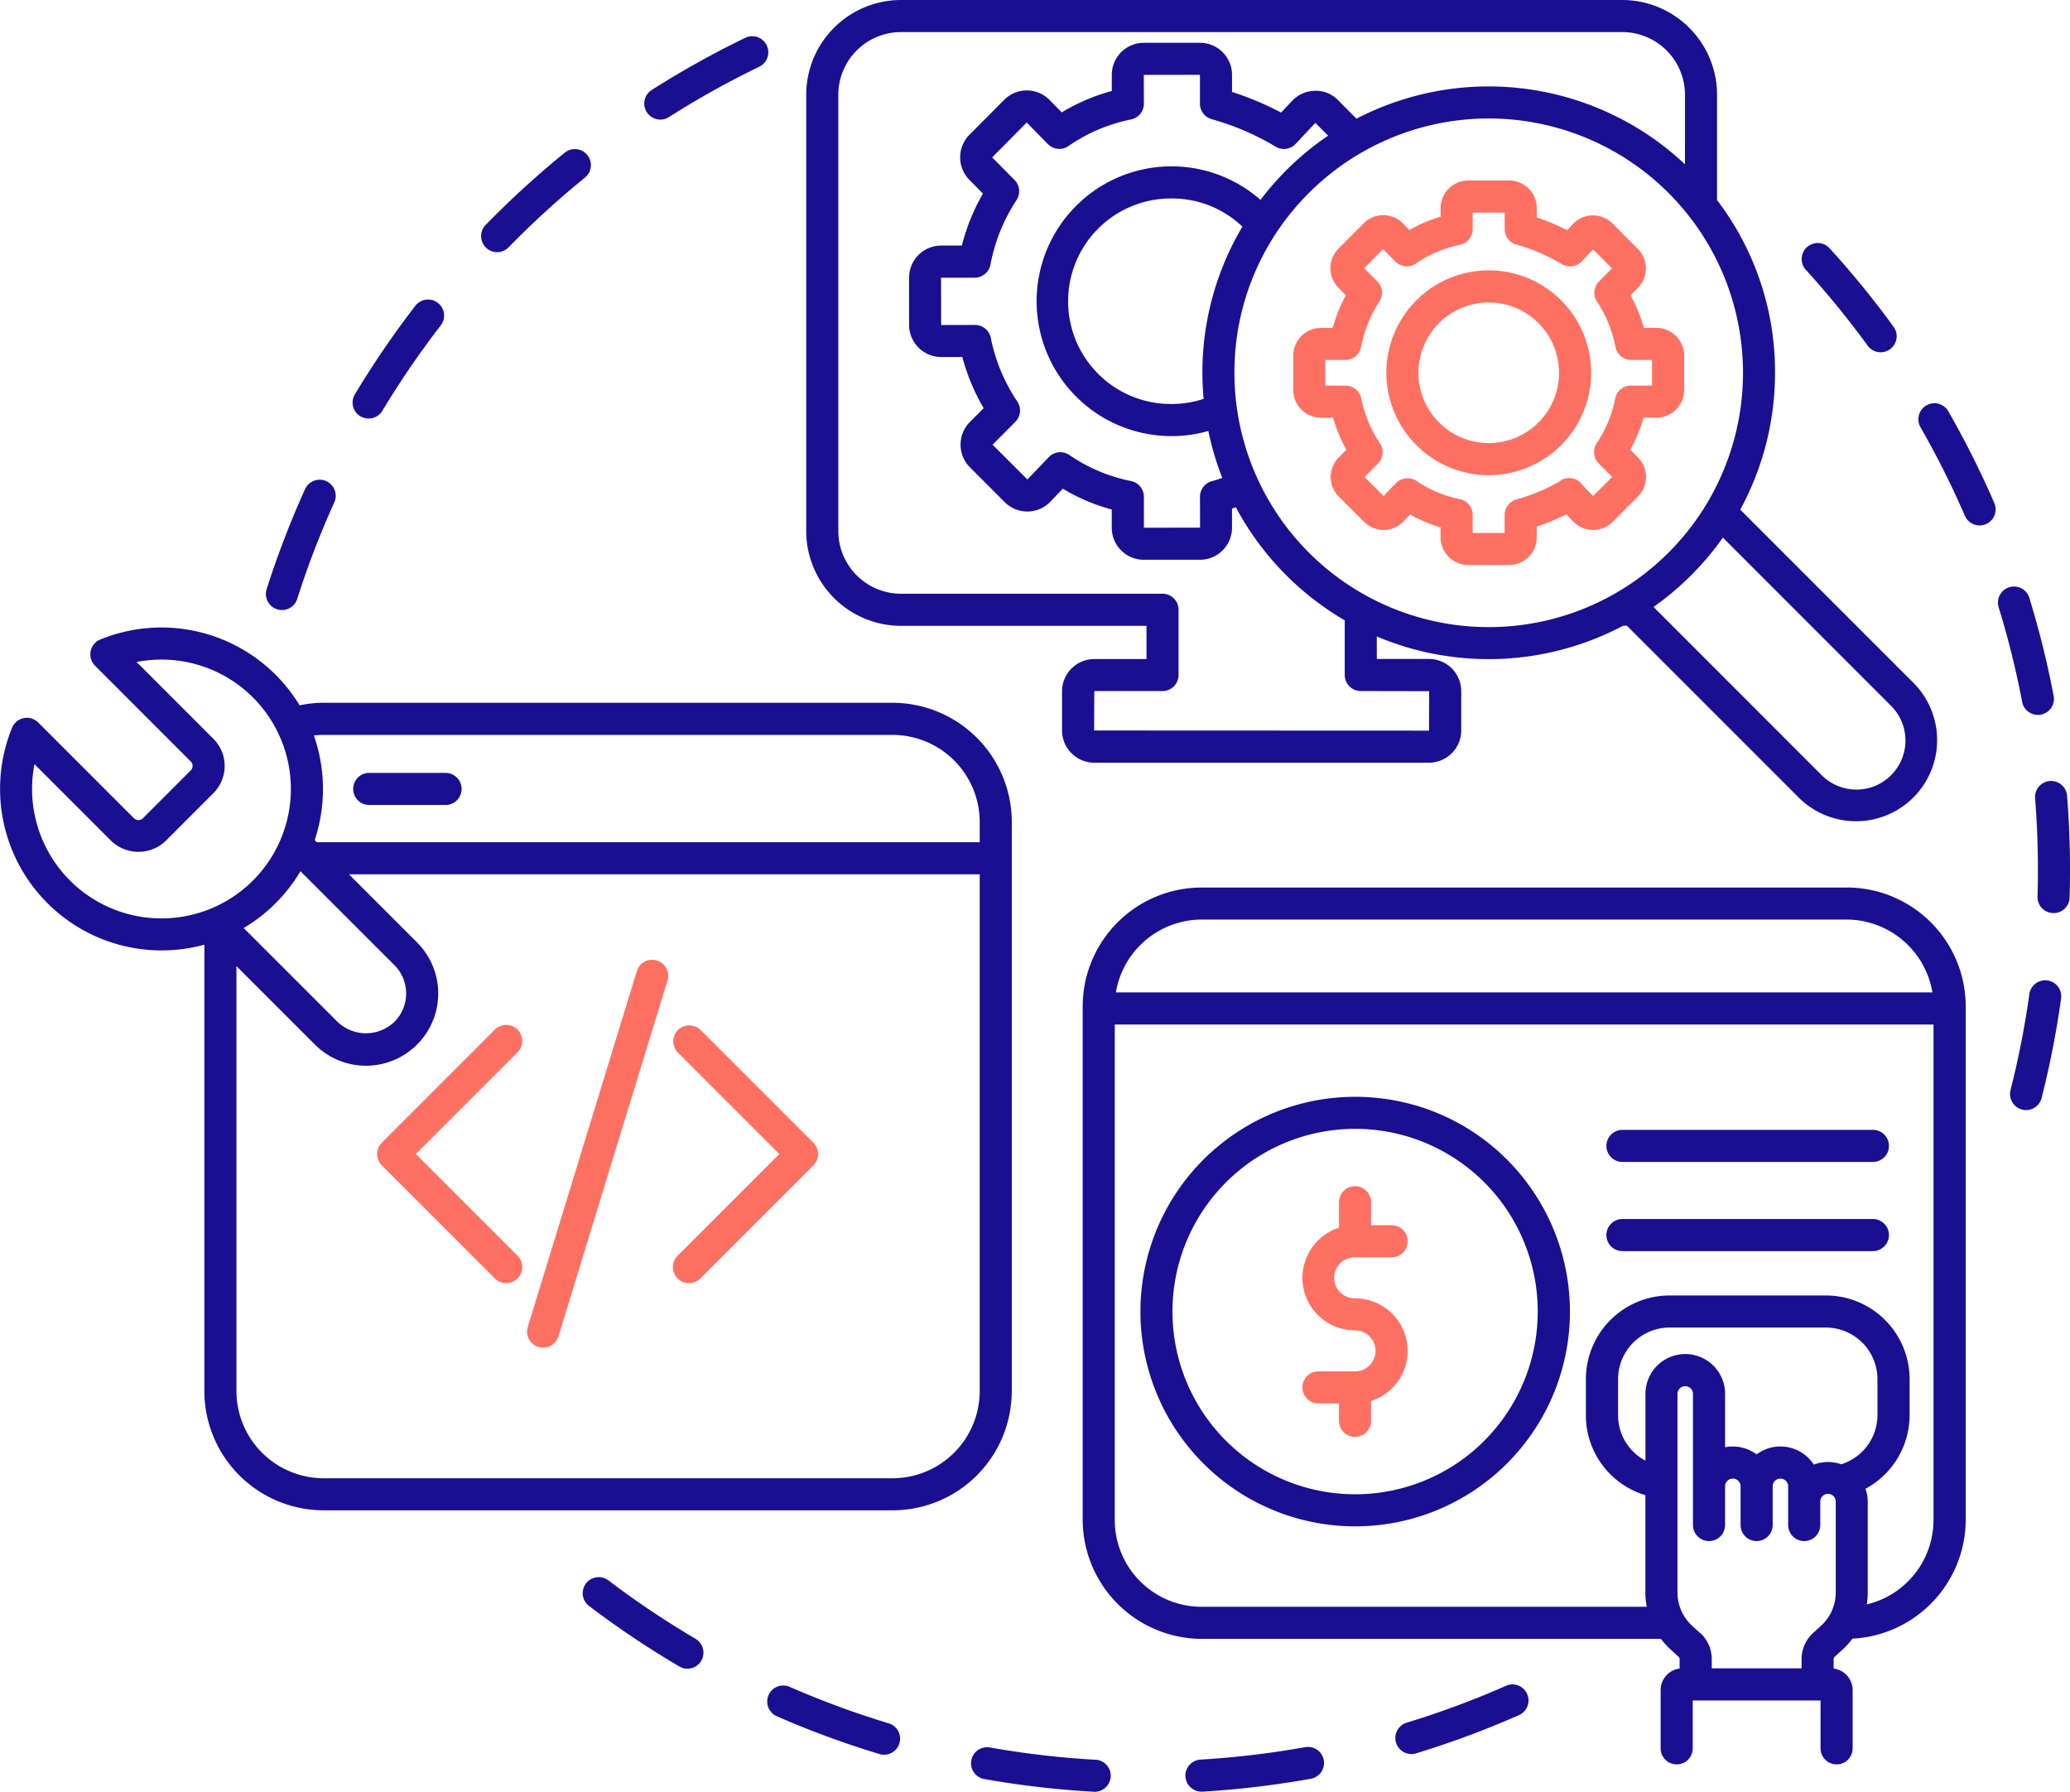 <svg id="Grupo_1024266" data-name="Grupo 1024266" xmlns="http://www.w3.org/2000/svg" xmlns:xlink="http://www.w3.org/1999/xlink" width="180.617" height="156.324" viewBox="0 0 180.617 156.324">
  <defs>
    <clipPath id="clip-path">
      <rect id="Rectángulo_358105" data-name="Rectángulo 358105" width="180.617" height="156.324" fill="none"/>
    </clipPath>
  </defs>
  <g id="Grupo_1021741" data-name="Grupo 1021741" clip-path="url(#clip-path)">
    <path id="Trazado_752752" data-name="Trazado 752752" d="M78.622,54.6h21.413v2.9H95.48A2.814,2.814,0,0,0,92.668,60.3v3.429a2.814,2.814,0,0,0,2.812,2.811h29.208a2.815,2.815,0,0,0,2.812-2.811V60.3a2.815,2.815,0,0,0-2.812-2.809h-4.555V55.529a25.087,25.087,0,0,0,21.485-.933c.11,0,.22-.007.329-.013l14.995,14.993c.173.173.353.335.537.486a7.078,7.078,0,0,0,9.473-10.494L151.846,44.462a24.97,24.97,0,0,0,3.034-11.94,24.694,24.694,0,0,0-5.059-15.067V8.262A8.278,8.278,0,0,0,141.545,0H78.622a8.28,8.28,0,0,0-8.276,8.262V46.334A8.28,8.28,0,0,0,78.622,54.6m86.352,6.95a4.28,4.28,0,1,1-6.053,6.052L144.279,52.955a25.3,25.3,0,0,0,6.052-6.051ZM105.022,34.8a8.864,8.864,0,0,1-2.765.446,8.965,8.965,0,1,1,0-17.929,8.873,8.873,0,0,1,6.149,2.458,24.885,24.885,0,0,0-3.491,12.743c0,.74.036,1.505.107,2.282m.688,7.191a1.407,1.407,0,0,0-1.007,1.344l.007,2.7-4.9.006v-2.7a1.4,1.4,0,0,0-1.132-1.374,14.466,14.466,0,0,1-5.391-2.286,1.39,1.39,0,0,0-.766-.229,1.411,1.411,0,0,0-1.009.43l-1.864,1.95L86.608,38.8l1.988-2a1.405,1.405,0,0,0,.175-1.76,15.332,15.332,0,0,1-2.321-5.564,1.4,1.4,0,0,0-1.372-1.125l-2.958.007-.007-4.132h2.934a1.4,1.4,0,0,0,1.373-1.134A15.483,15.483,0,0,1,88.7,17.452a1.4,1.4,0,0,0-.174-1.749l-1.955-1.97,3.015-3.047,1.845,1.884a1.4,1.4,0,0,0,1.773.188,14.722,14.722,0,0,1,5.479-2.336A1.4,1.4,0,0,0,99.81,9.049L99.8,6.533l4.9-.006V9.049a1.406,1.406,0,0,0,1,1.342,22.811,22.811,0,0,1,5.554,2.373,1.394,1.394,0,0,0,1.792-.206l1.724-1.839,1.115,1.119a24.95,24.95,0,0,0-5.9,5.6A11.768,11.768,0,1,0,105.436,37.6a24.7,24.7,0,0,0,1.217,4.1c-.353.117-.674.215-.943.294m8.5-25.16a22.188,22.188,0,1,1-6.5,15.687,22.038,22.038,0,0,1,6.5-15.687m32.812-2.5a25.011,25.011,0,0,0-28.662-3.979l-1.607-1.611a2.649,2.649,0,0,0-2.014-.82,2.774,2.774,0,0,0-1.994.876l-.961,1.021a26.684,26.684,0,0,0-4.284-1.8V6.527a2.794,2.794,0,0,0-2.791-2.792H99.8a2.794,2.794,0,0,0-2.791,2.792V7.938a17.017,17.017,0,0,0-4.369,1.869L91.588,8.729a2.791,2.791,0,0,0-3.973-.015l-3.027,3.045a2.8,2.8,0,0,0-.007,3.93l1.184,1.2a17.962,17.962,0,0,0-1.838,4.536H82.113a2.8,2.8,0,0,0-2.79,2.792v4.138a2.8,2.8,0,0,0,2.79,2.791h1.854a17.87,17.87,0,0,0,1.863,4.463l-1.206,1.214a2.8,2.8,0,0,0,0,3.94l3.04,3.046a2.808,2.808,0,0,0,2,.818,2.778,2.778,0,0,0,1.985-.857l1.089-1.134a16.518,16.518,0,0,0,4.267,1.817v1.591A2.794,2.794,0,0,0,99.8,48.836h4.907a2.794,2.794,0,0,0,2.791-2.792V44.371l.337-.113a25.069,25.069,0,0,0,9.5,9.862v4.772a1.4,1.4,0,0,0,1.4,1.4l5.968.011-.014,3.441-29.221-.012.013-3.44h5.953a1.4,1.4,0,0,0,1.4-1.4V53.2a1.4,1.4,0,0,0-1.4-1.4H78.622a5.476,5.476,0,0,1-5.476-5.463V8.262A5.476,5.476,0,0,1,78.622,2.8h62.923a5.477,5.477,0,0,1,5.478,5.463Z" fill="#1a0f91"/>
    <path id="Trazado_752753" data-name="Trazado 752753" d="M43.377,22a1.39,1.39,0,0,0,1-.421,78.618,78.618,0,0,1,6.665-6.086,1.4,1.4,0,0,0-.739-2.478,1.364,1.364,0,0,0-1.026.307,81.144,81.144,0,0,0-6.9,6.3A1.4,1.4,0,0,0,42.4,21.6a1.387,1.387,0,0,0,.977.4" fill="#1a0f91"/>
    <path id="Trazado_752754" data-name="Trazado 752754" d="M120.673,95.848a18.738,18.738,0,1,0,12.428,7.159,18.633,18.633,0,0,0-12.428-7.159m7.278,31.224a15.941,15.941,0,1,1,2.931-22.361,15.967,15.967,0,0,1-2.931,22.361" fill="#1a0f91"/>
    <path id="Trazado_752755" data-name="Trazado 752755" d="M161.135,77.433h-56.3A10.381,10.381,0,0,0,94.47,87.8v44.818a10.419,10.419,0,0,0,10.369,10.364h40.089a6.584,6.584,0,0,0,.841.929l.686.623a.3.3,0,0,1,.1.216v.821a1.9,1.9,0,0,0-1.657,1.88v5.082a1.4,1.4,0,1,0,2.8,0v-4.179h11.154v4.179a1.4,1.4,0,1,0,2.8,0v-5.082a1.9,1.9,0,0,0-1.657-1.88v-.821a.3.3,0,0,1,.1-.218l.685-.621a6.67,6.67,0,0,0,.854-.948,10.416,10.416,0,0,0,9.884-10.345V87.8a10.382,10.382,0,0,0-10.37-10.37m1.631,52.454a7.308,7.308,0,0,0,3.843-6.423v-3.138a7.308,7.308,0,0,0-7.3-7.3H145.676a7.308,7.308,0,0,0-7.3,7.3v3.138a7.269,7.269,0,0,0,5.19,6.983v8.49a6.682,6.682,0,0,0,.12,1.25H104.839a7.577,7.577,0,0,1-7.571-7.566V89.385h71.439v43.236a7.573,7.573,0,0,1-5.822,7.355,6.537,6.537,0,0,0,.084-1.039v-7.9a3.338,3.338,0,0,0-.2-1.145m-14.431,12.577-.684-.621a3.935,3.935,0,0,1-1.286-2.906V121.613a.676.676,0,1,1,1.353,0V133.05a1.4,1.4,0,0,0,2.8,0v-3.373a.676.676,0,1,1,1.353,0v3.373a1.4,1.4,0,1,0,2.8,0v-3.373a.676.676,0,1,1,1.352,0v3.373a1.4,1.4,0,0,0,2.8,0v-2.018a.677.677,0,1,1,1.353,0v7.9a3.937,3.937,0,0,1-1.285,2.906l-.684.621a3.1,3.1,0,0,0-1.014,2.289v.806h-7.838v-.806a3.1,3.1,0,0,0-1.014-2.289m-4.769-20.851v5.826a4.485,4.485,0,0,1-2.391-3.975v-3.138a4.506,4.506,0,0,1,4.5-4.5h13.633a4.506,4.506,0,0,1,4.5,4.5v3.138a4.5,4.5,0,0,1-3.161,4.29,3.517,3.517,0,0,0-2.392.031,3.472,3.472,0,0,0-2.914-1.583,3.433,3.433,0,0,0-2.075.689,3.515,3.515,0,0,0-2.752-.623v-4.655a3.475,3.475,0,0,0-6.95,0m25.043-35.026H97.366a7.613,7.613,0,0,1,7.473-6.356h56.3a7.615,7.615,0,0,1,7.474,6.356" fill="#1a0f91"/>
    <path id="Trazado_752756" data-name="Trazado 752756" d="M177.815,62.371a1.5,1.5,0,0,0,.264-.024,1.4,1.4,0,0,0,1.112-1.638,80.751,80.751,0,0,0-2.132-8.579,1.4,1.4,0,0,0-2.675.825,77.419,77.419,0,0,1,2.058,8.279,1.4,1.4,0,0,0,1.373,1.137" fill="#1a0f91"/>
    <path id="Trazado_752757" data-name="Trazado 752757" d="M178.649,85.538h0a1.4,1.4,0,0,0-1.579,1.193,77.715,77.715,0,0,1-1.642,8.374,1.4,1.4,0,0,0,1.008,1.7,1.426,1.426,0,0,0,.348.045,1.4,1.4,0,0,0,1.356-1.055,80.693,80.693,0,0,0,1.7-8.679,1.4,1.4,0,0,0-1.191-1.579" fill="#1a0f91"/>
    <path id="Trazado_752758" data-name="Trazado 752758" d="M116.312,36.438a13.3,13.3,0,0,0,1.169,2.8l-.672.676a2.416,2.416,0,0,0,0,3.4l2.21,2.213a2.441,2.441,0,0,0,1.73.708,2.4,2.4,0,0,0,1.715-.741l.584-.609a12.4,12.4,0,0,0,2.651,1.131v.866a2.415,2.415,0,0,0,2.412,2.412h3.567a2.414,2.414,0,0,0,2.411-2.412v-.94a19.826,19.826,0,0,0,2.581-1.068l.6.62a2.406,2.406,0,0,0,1.726.741,2.444,2.444,0,0,0,1.72-.708l2.209-2.213a2.416,2.416,0,0,0,0-3.4l-.673-.677a13.275,13.275,0,0,0,1.157-2.8h1.13a2.414,2.414,0,0,0,2.411-2.412V31.019a2.415,2.415,0,0,0-2.412-2.412h-1.1a13.429,13.429,0,0,0-1.164-2.851l.64-.647a2.418,2.418,0,0,0-.005-3.4l-2.2-2.208a2.456,2.456,0,0,0-1.741-.709,2.379,2.379,0,0,0-1.721.757l-.5.53a20.114,20.114,0,0,0-2.653-1.109v-.812a2.414,2.414,0,0,0-2.411-2.411h-3.567a2.414,2.414,0,0,0-2.412,2.411V18.9a12.6,12.6,0,0,0-2.728,1.168l-.56-.571a2.406,2.406,0,0,0-1.721-.724,2.469,2.469,0,0,0-1.71.711l-2.2,2.214a2.421,2.421,0,0,0-.006,3.394l.659.668a13.377,13.377,0,0,0-1.156,2.852h-1.025a2.414,2.414,0,0,0-2.411,2.412v3.007a2.415,2.415,0,0,0,2.411,2.412Zm2.449-6.167a10.885,10.885,0,0,1,1.6-3.962,1.406,1.406,0,0,0-.175-1.749l-1.151-1.166,1.653-1.662,1.065,1.086a1.4,1.4,0,0,0,1.772.189,10.345,10.345,0,0,1,3.847-1.642,1.4,1.4,0,0,0,1.127-1.373V18.546h2.792v1.446a1.408,1.408,0,0,0,1,1.342,16.165,16.165,0,0,1,3.936,1.678,1.4,1.4,0,0,0,1.791-.207l.986-1.047,1.65,1.655-1.135,1.146a1.406,1.406,0,0,0-.176,1.75,10.875,10.875,0,0,1,1.613,3.961,1.4,1.4,0,0,0,1.374,1.135h1.82v2.234h-1.842a1.4,1.4,0,0,0-1.372,1.126,10.772,10.772,0,0,1-1.615,3.908,1.407,1.407,0,0,0,.175,1.76l1.172,1.18-1.66,1.661-.906-.933a1.387,1.387,0,0,0-1-.617,1.316,1.316,0,0,0-1.06.3,16.358,16.358,0,0,1-3.747,1.555,1.408,1.408,0,0,0-1.007,1.343V46.5H128.5V44.918a1.406,1.406,0,0,0-1.132-1.374,10.139,10.139,0,0,1-3.783-1.6,1.436,1.436,0,0,0-1.775.2l-1.088,1.133-1.658-1.66,1.173-1.18a1.408,1.408,0,0,0,.174-1.76,10.766,10.766,0,0,1-1.63-3.908,1.4,1.4,0,0,0-1.373-1.126h-1.768V31.405h1.746a1.4,1.4,0,0,0,1.373-1.134" fill="#fe7062"/>
    <path id="Trazado_752759" data-name="Trazado 752759" d="M162.964,30.16h0a1.405,1.405,0,0,0,1.132.574,1.4,1.4,0,0,0,1.131-2.221,80.849,80.849,0,0,0-5.586-6.852,1.382,1.382,0,0,0-.969-.457,1.419,1.419,0,0,0-1.008.362,1.4,1.4,0,0,0-.093,1.977,78.116,78.116,0,0,1,5.393,6.616" fill="#1a0f91"/>
    <path id="Trazado_752760" data-name="Trazado 752760" d="M180.365,69.47a1.4,1.4,0,1,0-2.79.219c.162,2.055.244,4.14.243,6.195q0,1.176-.034,2.34a1.392,1.392,0,0,0,.38,1,1.413,1.413,0,0,0,1.019.438,1.391,1.391,0,0,0,1.4-1.357q.036-1.206.036-2.423c0-2.132-.084-4.29-.252-6.414" fill="#1a0f91"/>
    <path id="Trazado_752761" data-name="Trazado 752761" d="M170.031,35.936a1.4,1.4,0,1,0-2.429,1.388,78.043,78.043,0,0,1,3.823,7.629,1.4,1.4,0,1,0,2.567-1.114,80.4,80.4,0,0,0-3.961-7.9" fill="#1a0f91"/>
    <path id="Trazado_752762" data-name="Trazado 752762" d="M129.9,41.456a8.934,8.934,0,1,0-8.933-8.933,8.944,8.944,0,0,0,8.933,8.933m-6.135-8.933a6.134,6.134,0,1,1,6.135,6.135,6.142,6.142,0,0,1-6.135-6.135" fill="#fe7062"/>
    <path id="Trazado_752763" data-name="Trazado 752763" d="M31.445,36.317h0a1.4,1.4,0,0,0,1.918-.479,78.387,78.387,0,0,1,5.094-7.449,1.4,1.4,0,0,0-.252-1.964,1.4,1.4,0,0,0-1.963.253A81.24,81.24,0,0,0,30.967,34.4a1.4,1.4,0,0,0,.478,1.922" fill="#1a0f91"/>
    <path id="Trazado_752764" data-name="Trazado 752764" d="M57.614,10.436a1.4,1.4,0,0,0,.75-.219,77.836,77.836,0,0,1,7.882-4.393A1.4,1.4,0,0,0,65.027,3.3a81.336,81.336,0,0,0-8.166,4.552,1.4,1.4,0,0,0,.753,2.58" fill="#1a0f91"/>
    <path id="Trazado_752765" data-name="Trazado 752765" d="M163.42,98.574H141.566a1.4,1.4,0,1,0,0,2.8H163.42a1.4,1.4,0,1,0,0-2.8" fill="#1a0f91"/>
    <path id="Trazado_752766" data-name="Trazado 752766" d="M95.554,153.528a78.423,78.423,0,0,1-9.127-1.061,1.4,1.4,0,1,0-.487,2.755,80.732,80.732,0,0,0,9.535,1.1,1.4,1.4,0,0,0,.079-2.8" fill="#1a0f91"/>
    <path id="Trazado_752767" data-name="Trazado 752767" d="M88.284,121.361V71.714a10.414,10.414,0,0,0-10.4-10.4H28.237a10.246,10.246,0,0,0-2.094.223A14.1,14.1,0,0,0,8.75,55.795a1.4,1.4,0,0,0-.459,2.284l8.35,8.352a.538.538,0,0,1,.163.392.554.554,0,0,1-.163.394l-4.167,4.168a.562.562,0,0,1-.788,0l-8.35-8.351a1.4,1.4,0,0,0-2.283.458A14.095,14.095,0,0,0,17.832,82.416v38.945a10.417,10.417,0,0,0,10.4,10.406H77.879a10.4,10.4,0,0,0,10.4-10.406M18.619,69.2a3.353,3.353,0,0,0,0-4.745l-6.7-6.7a11.291,11.291,0,1,1-8.911,8.913l6.7,6.7a3.44,3.44,0,0,0,4.746,0Zm9.56-.367a14.067,14.067,0,0,0-.793-4.668,7.33,7.33,0,0,1,.851-.048H77.879a7.612,7.612,0,0,1,7.606,7.6v1.765H27.648l-.188-.188a14.1,14.1,0,0,0,.719-4.462m1.277,20.325-8.194-8.192a14.19,14.19,0,0,0,4.956-4.955L34.411,84.2a3.5,3.5,0,0,1,0,4.955,3.587,3.587,0,0,1-4.955,0M20.63,84.286l6.847,6.847A6.3,6.3,0,0,0,36.39,82.22l-5.943-5.942H85.485v45.083a7.616,7.616,0,0,1-7.606,7.608H28.237a7.616,7.616,0,0,1-7.607-7.608Z" fill="#1a0f91"/>
    <path id="Trazado_752768" data-name="Trazado 752768" d="M113.869,152.431a78.164,78.164,0,0,1-9.121,1.085A1.4,1.4,0,0,0,103.434,155a1.419,1.419,0,0,0,1.475,1.313h.005a81.463,81.463,0,0,0,9.449-1.123,1.4,1.4,0,1,0-.494-2.756" fill="#1a0f91"/>
    <path id="Trazado_752769" data-name="Trazado 752769" d="M163.42,106.353H141.566a1.4,1.4,0,1,0,0,2.8H163.42a1.4,1.4,0,1,0,0-2.8" fill="#1a0f91"/>
    <path id="Trazado_752770" data-name="Trazado 752770" d="M132.477,147.051a1.391,1.391,0,0,0-1.071.026,77.654,77.654,0,0,1-8.608,3.2,1.4,1.4,0,1,0,.816,2.676,80.162,80.162,0,0,0,8.922-3.317,1.4,1.4,0,0,0-.059-2.585" fill="#1a0f91"/>
    <path id="Trazado_752771" data-name="Trazado 752771" d="M118.257,109.694h3.172a1.4,1.4,0,1,0,0-2.8h-1.795v-2.005a1.4,1.4,0,0,0-2.8,0v2.225a4.586,4.586,0,0,0,1.4,8.954,1.788,1.788,0,1,1,0,3.576h-3.192a1.4,1.4,0,0,0,0,2.8h1.79v1.515a1.4,1.4,0,0,0,2.8,0v-1.733a4.586,4.586,0,0,0-1.4-8.955,1.789,1.789,0,1,1,.019-3.577" fill="#fe7062"/>
    <path id="Trazado_752772" data-name="Trazado 752772" d="M60.691,142.977a78.4,78.4,0,0,1-7.631-5.116,1.4,1.4,0,0,0-1.693,2.229,80.947,80.947,0,0,0,7.906,5.3,1.388,1.388,0,0,0,.708.195,1.405,1.405,0,0,0,1.207-.691h0a1.4,1.4,0,0,0-.5-1.914" fill="#1a0f91"/>
    <path id="Trazado_752773" data-name="Trazado 752773" d="M32.217,70.231h6.659a1.4,1.4,0,1,0,0-2.8H32.217a1.4,1.4,0,1,0,0,2.8" fill="#1a0f91"/>
    <path id="Trazado_752774" data-name="Trazado 752774" d="M43.151,111.507a1.4,1.4,0,1,0,1.979-1.979l-8.845-8.845,8.845-8.845a1.4,1.4,0,1,0-1.979-1.979l-9.833,9.834a1.4,1.4,0,0,0,0,1.98Z" fill="#fe7062"/>
    <path id="Trazado_752775" data-name="Trazado 752775" d="M24.175,53.159a1.4,1.4,0,0,0,1.758-.909,77.526,77.526,0,0,1,3.236-8.422,1.4,1.4,0,0,0-.7-1.852,1.4,1.4,0,0,0-1.852.7A80.381,80.381,0,0,0,23.266,51.4a1.4,1.4,0,0,0,.909,1.758" fill="#1a0f91"/>
    <path id="Trazado_752776" data-name="Trazado 752776" d="M77.49,150.335a77.605,77.605,0,0,1-8.617-3.18,1.4,1.4,0,0,0-1.123,2.564,80.136,80.136,0,0,0,8.93,3.294,1.4,1.4,0,1,0,.81-2.678" fill="#1a0f91"/>
    <path id="Trazado_752777" data-name="Trazado 752777" d="M46.982,117.518h0a1.4,1.4,0,0,0,1.745-.929l9.5-30.992a1.4,1.4,0,1,0-2.675-.821l-9.5,30.993a1.4,1.4,0,0,0,.928,1.749" fill="#fe7062"/>
    <path id="Trazado_752778" data-name="Trazado 752778" d="M68,100.683l-8.845,8.845a1.4,1.4,0,1,0,1.979,1.979l9.834-9.834a1.4,1.4,0,0,0,0-1.98l-9.833-9.834a1.434,1.434,0,0,0-1.98,0,1.4,1.4,0,0,0,0,1.979Z" fill="#fe7062"/>
  </g>
</svg>
